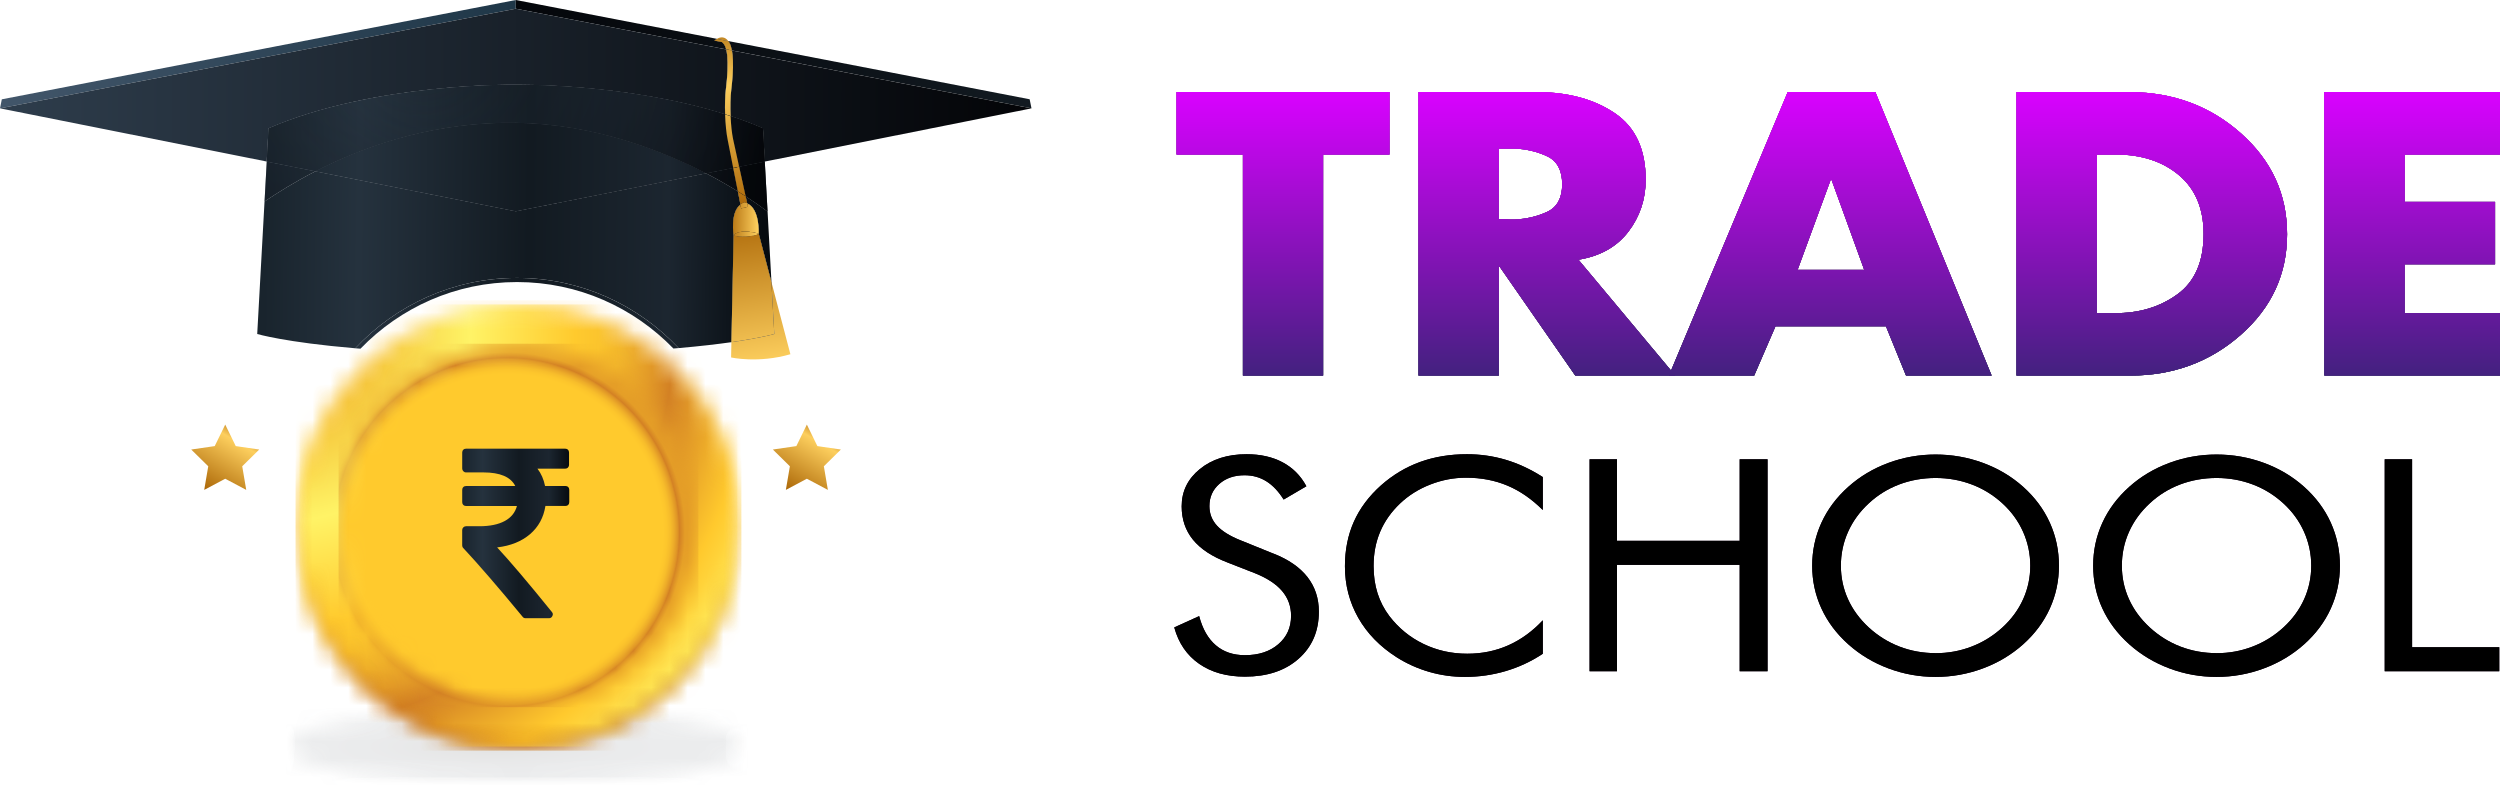 <svg width="140" height="44" viewBox="0 0 140 44" fill="none" xmlns="http://www.w3.org/2000/svg">
<g clip-path="url(#clip0_676_12151)">
<path d="M71.313 31C72.154 31.33 72.788 31.768 73.216 32.314C73.642 32.86 73.856 33.506 73.856 34.251C73.856 35.343 73.478 36.223 72.721 36.891C71.965 37.559 70.962 37.892 69.714 37.892C68.697 37.892 67.843 37.653 67.153 37.174C66.465 36.695 66 36.017 65.758 35.135L67.153 34.502C67.342 35.221 67.652 35.766 68.085 36.135C68.517 36.506 69.061 36.69 69.714 36.69C70.485 36.69 71.11 36.486 71.585 36.077C72.063 35.67 72.3 35.138 72.3 34.484C72.3 33.955 72.133 33.494 71.802 33.102C71.469 32.709 70.968 32.379 70.297 32.108L68.725 31.493C67.865 31.163 67.226 30.738 66.804 30.22C66.383 29.701 66.173 29.079 66.173 28.356C66.173 27.513 66.515 26.815 67.197 26.263C67.88 25.711 68.751 25.436 69.811 25.436C70.587 25.436 71.26 25.588 71.828 25.891C72.395 26.193 72.84 26.639 73.157 27.229L71.885 27.975C71.596 27.516 71.272 27.174 70.914 26.951C70.554 26.727 70.149 26.614 69.696 26.614C69.12 26.614 68.647 26.777 68.279 27.101C67.912 27.425 67.727 27.838 67.727 28.342C67.727 28.763 67.868 29.128 68.151 29.437C68.434 29.745 68.873 30.018 69.467 30.256L71.313 31.003V31Z" fill="#17011C"/>
<path d="M86.394 28.559C85.775 27.944 85.115 27.487 84.415 27.194C83.715 26.899 82.942 26.751 82.094 26.751C81.41 26.751 80.745 26.879 80.095 27.133C79.444 27.387 78.881 27.741 78.404 28.194C77.91 28.664 77.538 29.19 77.292 29.771C77.045 30.352 76.921 30.994 76.921 31.696C76.921 32.248 76.995 32.756 77.142 33.22C77.29 33.685 77.51 34.111 77.805 34.501C78.323 35.176 78.96 35.696 79.717 36.061C80.473 36.426 81.29 36.608 82.168 36.608C82.991 36.608 83.757 36.452 84.464 36.138C85.17 35.825 85.814 35.357 86.397 34.736V36.61C85.755 37.037 85.064 37.359 84.327 37.578C83.587 37.797 82.824 37.907 82.035 37.907C81.352 37.907 80.688 37.814 80.04 37.627C79.393 37.44 78.787 37.169 78.222 36.812C77.279 36.211 76.56 35.474 76.063 34.598C75.566 33.722 75.316 32.761 75.316 31.712C75.316 30.798 75.482 29.967 75.815 29.218C76.147 28.47 76.655 27.79 77.338 27.179C77.998 26.595 78.728 26.158 79.527 25.869C80.328 25.58 81.201 25.436 82.15 25.436C82.898 25.436 83.621 25.539 84.322 25.748C85.022 25.956 85.715 26.278 86.397 26.716V28.556L86.394 28.559Z" fill="#17011C"/>
<path d="M89.016 37.59V25.72H90.551V30.285H97.421V25.72H98.983V37.59H97.421V31.631H90.551V37.59H89.016Z" fill="#17011C"/>
<path d="M115.301 31.68C115.301 32.528 115.129 33.328 114.789 34.079C114.447 34.831 113.949 35.498 113.296 36.082C112.642 36.666 111.89 37.116 111.039 37.432C110.188 37.749 109.306 37.907 108.392 37.907C107.479 37.907 106.601 37.749 105.755 37.432C104.91 37.116 104.161 36.666 103.506 36.082C102.846 35.493 102.344 34.823 101.999 34.072C101.654 33.321 101.482 32.524 101.482 31.68C101.482 30.836 101.654 30.03 101.999 29.276C102.344 28.521 102.845 27.851 103.506 27.261C104.153 26.683 104.901 26.236 105.75 25.922C106.598 25.609 107.479 25.453 108.392 25.453C109.306 25.453 110.196 25.609 111.047 25.922C111.897 26.236 112.647 26.681 113.296 27.261C113.949 27.845 114.447 28.514 114.789 29.268C115.131 30.022 115.301 30.827 115.301 31.68ZM108.392 36.578C109.1 36.578 109.773 36.455 110.411 36.208C111.051 35.962 111.626 35.605 112.14 35.135C112.647 34.669 113.032 34.143 113.297 33.553C113.562 32.965 113.695 32.34 113.695 31.68C113.695 31.02 113.561 30.383 113.293 29.782C113.025 29.181 112.641 28.652 112.14 28.193C111.632 27.727 111.06 27.373 110.42 27.131C109.781 26.888 109.105 26.767 108.392 26.767C107.68 26.767 106.992 26.888 106.351 27.131C105.71 27.375 105.141 27.729 104.645 28.193C104.138 28.663 103.753 29.195 103.488 29.79C103.223 30.384 103.09 31.014 103.09 31.678C103.09 32.343 103.221 32.959 103.483 33.542C103.745 34.126 104.132 34.656 104.645 35.132C105.163 35.608 105.74 35.966 106.374 36.21C107.007 36.453 107.68 36.575 108.392 36.575V36.578Z" fill="#17011C"/>
<path d="M131.035 31.68C131.035 32.528 130.864 33.328 130.524 34.079C130.182 34.831 129.683 35.498 129.03 36.082C128.377 36.666 127.624 37.116 126.773 37.432C125.923 37.749 125.041 37.907 124.127 37.907C123.213 37.907 122.335 37.749 121.489 37.432C120.645 37.116 119.895 36.666 119.24 36.082C118.581 35.493 118.078 34.823 117.733 34.072C117.388 33.321 117.217 32.524 117.217 31.68C117.217 30.836 117.388 30.03 117.733 29.276C118.078 28.521 118.579 27.851 119.24 27.261C119.887 26.683 120.636 26.236 121.485 25.922C122.332 25.609 123.213 25.453 124.127 25.453C125.041 25.453 125.93 25.609 126.781 25.922C127.632 26.236 128.381 26.681 129.03 27.261C129.683 27.845 130.182 28.514 130.524 29.268C130.865 30.022 131.035 30.827 131.035 31.68ZM124.127 36.578C124.834 36.578 125.507 36.455 126.146 36.208C126.785 35.962 127.361 35.605 127.874 35.135C128.381 34.669 128.767 34.143 129.032 33.553C129.297 32.965 129.429 32.34 129.429 31.68C129.429 31.02 129.295 30.383 129.027 29.782C128.759 29.181 128.375 28.652 127.874 28.193C127.367 27.727 126.795 27.373 126.155 27.131C125.515 26.888 124.839 26.767 124.127 26.767C123.415 26.767 122.727 26.888 122.085 27.131C121.444 27.375 120.875 27.729 120.38 28.193C119.872 28.663 119.487 29.195 119.222 29.79C118.957 30.384 118.825 31.014 118.825 31.678C118.825 32.343 118.956 32.959 119.218 33.542C119.48 34.126 119.866 34.656 120.38 35.132C120.898 35.608 121.474 35.966 122.108 36.21C122.742 36.453 123.415 36.575 124.127 36.575V36.578Z" fill="#17011C"/>
<path d="M133.543 37.59V25.72H135.078V36.245H139.96V37.59H133.541H133.543Z" fill="#17011C"/>
<path d="M71.313 31C72.154 31.33 72.788 31.768 73.216 32.314C73.642 32.86 73.856 33.506 73.856 34.251C73.856 35.343 73.478 36.223 72.721 36.891C71.965 37.559 70.962 37.892 69.714 37.892C68.697 37.892 67.843 37.653 67.153 37.174C66.465 36.695 66 36.017 65.758 35.135L67.153 34.502C67.342 35.221 67.652 35.766 68.085 36.135C68.517 36.506 69.061 36.69 69.714 36.69C70.485 36.69 71.11 36.486 71.585 36.077C72.063 35.67 72.3 35.138 72.3 34.484C72.3 33.955 72.133 33.494 71.802 33.102C71.469 32.709 70.968 32.379 70.297 32.108L68.725 31.493C67.865 31.163 67.226 30.738 66.804 30.22C66.383 29.701 66.173 29.079 66.173 28.356C66.173 27.513 66.515 26.815 67.197 26.263C67.88 25.711 68.751 25.436 69.811 25.436C70.587 25.436 71.26 25.588 71.828 25.891C72.395 26.193 72.84 26.639 73.157 27.229L71.885 27.975C71.596 27.516 71.272 27.174 70.914 26.951C70.554 26.727 70.149 26.614 69.696 26.614C69.12 26.614 68.647 26.777 68.279 27.101C67.912 27.425 67.727 27.838 67.727 28.342C67.727 28.763 67.868 29.128 68.151 29.437C68.434 29.745 68.873 30.018 69.467 30.256L71.313 31.003V31Z" fill="black"/>
<path d="M86.394 28.559C85.775 27.944 85.115 27.487 84.415 27.194C83.715 26.899 82.942 26.751 82.094 26.751C81.41 26.751 80.745 26.879 80.095 27.133C79.444 27.387 78.881 27.741 78.404 28.194C77.91 28.664 77.538 29.19 77.292 29.771C77.045 30.352 76.921 30.994 76.921 31.696C76.921 32.248 76.995 32.756 77.142 33.22C77.29 33.685 77.51 34.111 77.805 34.501C78.323 35.176 78.96 35.696 79.717 36.061C80.473 36.426 81.29 36.608 82.168 36.608C82.991 36.608 83.757 36.452 84.464 36.138C85.17 35.825 85.814 35.357 86.397 34.736V36.61C85.755 37.037 85.064 37.359 84.327 37.578C83.587 37.797 82.824 37.907 82.035 37.907C81.352 37.907 80.688 37.814 80.04 37.627C79.393 37.44 78.787 37.169 78.222 36.812C77.279 36.211 76.56 35.474 76.063 34.598C75.566 33.722 75.316 32.761 75.316 31.712C75.316 30.798 75.482 29.967 75.815 29.218C76.147 28.47 76.655 27.79 77.338 27.179C77.998 26.595 78.728 26.158 79.527 25.869C80.328 25.58 81.201 25.436 82.15 25.436C82.898 25.436 83.621 25.539 84.322 25.748C85.022 25.956 85.715 26.278 86.397 26.716V28.556L86.394 28.559Z" fill="black"/>
<path d="M89.016 37.59V25.72H90.551V30.285H97.421V25.72H98.983V37.59H97.421V31.631H90.551V37.59H89.016Z" fill="black"/>
<path d="M115.301 31.68C115.301 32.528 115.129 33.328 114.789 34.079C114.447 34.831 113.949 35.498 113.296 36.082C112.642 36.666 111.89 37.116 111.039 37.432C110.188 37.749 109.306 37.907 108.392 37.907C107.479 37.907 106.601 37.749 105.755 37.432C104.91 37.116 104.161 36.666 103.506 36.082C102.846 35.493 102.344 34.823 101.999 34.072C101.654 33.321 101.482 32.524 101.482 31.68C101.482 30.836 101.654 30.03 101.999 29.276C102.344 28.521 102.845 27.851 103.506 27.261C104.153 26.683 104.901 26.236 105.75 25.922C106.598 25.609 107.479 25.453 108.392 25.453C109.306 25.453 110.196 25.609 111.047 25.922C111.897 26.236 112.647 26.681 113.296 27.261C113.949 27.845 114.447 28.514 114.789 29.268C115.131 30.022 115.301 30.827 115.301 31.68ZM108.392 36.578C109.1 36.578 109.773 36.455 110.411 36.208C111.051 35.962 111.626 35.605 112.14 35.135C112.647 34.669 113.032 34.143 113.297 33.553C113.562 32.965 113.695 32.34 113.695 31.68C113.695 31.02 113.561 30.383 113.293 29.782C113.025 29.181 112.641 28.652 112.14 28.193C111.632 27.727 111.06 27.373 110.42 27.131C109.781 26.888 109.105 26.767 108.392 26.767C107.68 26.767 106.992 26.888 106.351 27.131C105.71 27.375 105.141 27.729 104.645 28.193C104.138 28.663 103.753 29.195 103.488 29.79C103.223 30.384 103.09 31.014 103.09 31.678C103.09 32.343 103.221 32.959 103.483 33.542C103.745 34.126 104.132 34.656 104.645 35.132C105.163 35.608 105.74 35.966 106.374 36.21C107.007 36.453 107.68 36.575 108.392 36.575V36.578Z" fill="black"/>
<path d="M131.035 31.68C131.035 32.528 130.864 33.328 130.524 34.079C130.182 34.831 129.683 35.498 129.03 36.082C128.377 36.666 127.624 37.116 126.773 37.432C125.923 37.749 125.041 37.907 124.127 37.907C123.213 37.907 122.335 37.749 121.489 37.432C120.645 37.116 119.895 36.666 119.24 36.082C118.581 35.493 118.078 34.823 117.733 34.072C117.388 33.321 117.217 32.524 117.217 31.68C117.217 30.836 117.388 30.03 117.733 29.276C118.078 28.521 118.579 27.851 119.24 27.261C119.887 26.683 120.636 26.236 121.485 25.922C122.332 25.609 123.213 25.453 124.127 25.453C125.041 25.453 125.93 25.609 126.781 25.922C127.632 26.236 128.381 26.681 129.03 27.261C129.683 27.845 130.182 28.514 130.524 29.268C130.865 30.022 131.035 30.827 131.035 31.68ZM124.127 36.578C124.834 36.578 125.507 36.455 126.146 36.208C126.785 35.962 127.361 35.605 127.874 35.135C128.381 34.669 128.767 34.143 129.032 33.553C129.297 32.965 129.429 32.34 129.429 31.68C129.429 31.02 129.295 30.383 129.027 29.782C128.759 29.181 128.375 28.652 127.874 28.193C127.367 27.727 126.795 27.373 126.155 27.131C125.515 26.888 124.839 26.767 124.127 26.767C123.415 26.767 122.727 26.888 122.085 27.131C121.444 27.375 120.875 27.729 120.38 28.193C119.872 28.663 119.487 29.195 119.222 29.79C118.957 30.384 118.825 31.014 118.825 31.678C118.825 32.343 118.956 32.959 119.218 33.542C119.48 34.126 119.866 34.656 120.38 35.132C120.898 35.608 121.474 35.966 122.108 36.21C122.742 36.453 123.415 36.575 124.127 36.575V36.578Z" fill="black"/>
<path d="M133.543 37.59V25.72H135.078V36.245H139.96V37.59H133.541H133.543Z" fill="black"/>
<path d="M74.095 21.029H69.603V8.652H65.889V5.158H77.809V8.652H74.095V21.029Z" fill="#17011C"/>
<path d="M88.375 14.525L93.809 21.029H88.216L83.975 14.925H83.93V21.029H79.438V5.158H86.153C87.865 5.172 89.294 5.569 90.439 6.347C91.585 7.126 92.159 8.365 92.159 10.062C92.159 11.157 91.833 12.129 91.185 12.977C90.534 13.826 89.599 14.349 88.377 14.545V14.524L88.375 14.525ZM83.928 12.273H84.363C84.44 12.287 84.515 12.294 84.592 12.294H84.798C85.471 12.267 86.086 12.123 86.644 11.863C87.201 11.603 87.481 11.087 87.481 10.316C87.481 9.545 87.203 9.014 86.644 8.753C86.086 8.491 85.471 8.345 84.798 8.316H83.927V12.273H83.928Z" fill="#17011C"/>
<path d="M99.425 18.272L98.233 21.029H93.465L100.113 5.158H105.019L111.529 21.029H106.738L105.615 18.272H99.427H99.425ZM102.565 10.062H102.519L100.662 15.114H104.399L102.565 10.062Z" fill="#17011C"/>
<path d="M112.926 5.158H119.298C121.713 5.172 123.78 5.944 125.499 7.474C127.219 9.004 128.078 10.883 128.078 13.116C128.078 15.348 127.214 17.224 125.487 18.747C123.761 20.269 121.697 21.031 119.298 21.031H112.926V5.158ZM117.42 17.535H118.428C119.773 17.548 120.938 17.2 121.924 16.49C122.91 15.78 123.402 14.652 123.402 13.103C123.402 11.683 122.943 10.585 122.026 9.813C121.109 9.039 119.925 8.652 118.473 8.652H117.42V17.536V17.535Z" fill="#17011C"/>
<path d="M134.658 8.652V11.305H139.724V14.799H134.658V17.535H140V21.029H130.166V5.158H140V8.652H134.658Z" fill="#17011C"/>
<path d="M74.095 21.029H69.603V8.652H65.889V5.158H77.809V8.652H74.095V21.029Z" fill="#44B749"/>
<path d="M88.375 14.525L93.809 21.029H88.216L83.975 14.925H83.93V21.029H79.438V5.158H86.153C87.865 5.172 89.294 5.569 90.439 6.347C91.585 7.126 92.159 8.365 92.159 10.062C92.159 11.157 91.833 12.129 91.185 12.977C90.534 13.826 89.599 14.349 88.377 14.545V14.524L88.375 14.525ZM83.928 12.273H84.363C84.44 12.287 84.515 12.294 84.592 12.294H84.798C85.471 12.267 86.086 12.123 86.644 11.863C87.201 11.603 87.481 11.087 87.481 10.316C87.481 9.545 87.203 9.014 86.644 8.753C86.086 8.491 85.471 8.345 84.798 8.316H83.927V12.273H83.928Z" fill="#44B749"/>
<path d="M99.425 18.272L98.233 21.029H93.465L100.113 5.158H105.019L111.529 21.029H106.738L105.615 18.272H99.427H99.425ZM102.565 10.062H102.519L100.662 15.114H104.399L102.565 10.062Z" fill="#44B749"/>
<path d="M112.926 5.158H119.298C121.713 5.172 123.78 5.944 125.499 7.474C127.219 9.004 128.078 10.883 128.078 13.116C128.078 15.348 127.214 17.224 125.487 18.747C123.761 20.269 121.697 21.031 119.298 21.031H112.926V5.158ZM117.42 17.535H118.428C119.773 17.548 120.938 17.2 121.924 16.49C122.91 15.78 123.402 14.652 123.402 13.103C123.402 11.683 122.943 10.585 122.026 9.813C121.109 9.039 119.925 8.652 118.473 8.652H117.42V17.536V17.535Z" fill="#44B749"/>
<path d="M134.658 8.652V11.305H139.724V14.799H134.658V17.535H140V21.029H130.166V5.158H140V8.652H134.658Z" fill="#44B749"/>
<path d="M74.095 21.029H69.603V8.652H65.889V5.158H77.809V8.652H74.095V21.029Z" fill="url(#paint0_linear_676_12151)"/>
<path d="M88.375 14.525L93.809 21.029H88.216L83.975 14.925H83.93V21.029H79.438V5.158H86.153C87.865 5.172 89.294 5.569 90.439 6.347C91.585 7.126 92.159 8.365 92.159 10.062C92.159 11.157 91.833 12.129 91.185 12.977C90.534 13.826 89.599 14.349 88.377 14.545V14.524L88.375 14.525ZM83.928 12.273H84.363C84.44 12.287 84.515 12.294 84.592 12.294H84.798C85.471 12.267 86.086 12.123 86.644 11.863C87.201 11.603 87.481 11.087 87.481 10.316C87.481 9.545 87.203 9.014 86.644 8.753C86.086 8.491 85.471 8.345 84.798 8.316H83.927V12.273H83.928Z" fill="url(#paint1_linear_676_12151)"/>
<path d="M99.425 18.272L98.233 21.029H93.465L100.113 5.158H105.019L111.529 21.029H106.738L105.615 18.272H99.427H99.425ZM102.565 10.062H102.519L100.662 15.114H104.399L102.565 10.062Z" fill="url(#paint2_linear_676_12151)"/>
<path d="M112.926 5.158H119.298C121.713 5.172 123.78 5.944 125.499 7.474C127.219 9.004 128.078 10.883 128.078 13.116C128.078 15.348 127.214 17.224 125.487 18.747C123.761 20.269 121.697 21.031 119.298 21.031H112.926V5.158ZM117.42 17.535H118.428C119.773 17.548 120.938 17.2 121.924 16.49C122.91 15.78 123.402 14.652 123.402 13.103C123.402 11.683 122.943 10.585 122.026 9.813C121.109 9.039 119.925 8.652 118.473 8.652H117.42V17.536V17.535Z" fill="url(#paint3_linear_676_12151)"/>
<path d="M134.658 8.652V11.305H139.724V14.799H134.658V17.535H140V21.029H130.166V5.158H140V8.652H134.658Z" fill="url(#paint4_linear_676_12151)"/>
<path d="M74.095 21.029H69.603V8.652H65.889V5.158H77.809V8.652H74.095V21.029Z" fill="url(#paint5_linear_676_12151)"/>
<path d="M88.375 14.525L93.809 21.029H88.216L83.975 14.925H83.93V21.029H79.438V5.158H86.153C87.865 5.172 89.294 5.569 90.439 6.347C91.585 7.126 92.159 8.365 92.159 10.062C92.159 11.157 91.833 12.129 91.185 12.977C90.534 13.826 89.599 14.349 88.377 14.545V14.524L88.375 14.525ZM83.928 12.273H84.363C84.44 12.287 84.515 12.294 84.592 12.294H84.798C85.471 12.267 86.086 12.123 86.644 11.863C87.201 11.603 87.481 11.087 87.481 10.316C87.481 9.545 87.203 9.014 86.644 8.753C86.086 8.491 85.471 8.345 84.798 8.316H83.927V12.273H83.928Z" fill="url(#paint6_linear_676_12151)"/>
<path d="M99.425 18.272L98.233 21.029H93.465L100.113 5.158H105.019L111.529 21.029H106.738L105.615 18.272H99.427H99.425ZM102.565 10.062H102.519L100.662 15.114H104.399L102.565 10.062Z" fill="url(#paint7_linear_676_12151)"/>
<path d="M112.926 5.158H119.298C121.713 5.172 123.78 5.944 125.499 7.474C127.219 9.004 128.078 10.883 128.078 13.116C128.078 15.348 127.214 17.224 125.487 18.747C123.761 20.269 121.697 21.031 119.298 21.031H112.926V5.158ZM117.42 17.535H118.428C119.773 17.548 120.938 17.2 121.924 16.49C122.91 15.78 123.402 14.652 123.402 13.103C123.402 11.683 122.943 10.585 122.026 9.813C121.109 9.039 119.925 8.652 118.473 8.652H117.42V17.536V17.535Z" fill="url(#paint8_linear_676_12151)"/>
<path d="M134.658 8.652V11.305H139.724V14.799H134.658V17.535H140V21.029H130.166V5.158H140V8.652H134.658Z" fill="url(#paint9_linear_676_12151)"/>
<path d="M74.095 21.029H69.603V8.652H65.889V5.158H77.809V8.652H74.095V21.029Z" fill="url(#paint10_linear_676_12151)"/>
<path d="M88.375 14.525L93.809 21.029H88.216L83.975 14.925H83.93V21.029H79.438V5.158H86.153C87.865 5.172 89.294 5.569 90.439 6.347C91.585 7.126 92.159 8.365 92.159 10.062C92.159 11.157 91.833 12.129 91.185 12.977C90.534 13.826 89.599 14.349 88.377 14.545V14.524L88.375 14.525ZM83.928 12.273H84.363C84.44 12.287 84.515 12.294 84.592 12.294H84.798C85.471 12.267 86.086 12.123 86.644 11.863C87.201 11.603 87.481 11.087 87.481 10.316C87.481 9.545 87.203 9.014 86.644 8.753C86.086 8.491 85.471 8.345 84.798 8.316H83.927V12.273H83.928Z" fill="url(#paint11_linear_676_12151)"/>
<path d="M99.425 18.272L98.233 21.029H93.465L100.113 5.158H105.019L111.529 21.029H106.738L105.615 18.272H99.427H99.425ZM102.565 10.062H102.519L100.662 15.114H104.399L102.565 10.062Z" fill="url(#paint12_linear_676_12151)"/>
<path d="M112.926 5.158H119.298C121.713 5.172 123.78 5.944 125.499 7.474C127.219 9.004 128.078 10.883 128.078 13.116C128.078 15.348 127.214 17.224 125.487 18.747C123.761 20.269 121.697 21.031 119.298 21.031H112.926V5.158ZM117.42 17.535H118.428C119.773 17.548 120.938 17.2 121.924 16.49C122.91 15.78 123.402 14.652 123.402 13.103C123.402 11.683 122.943 10.585 122.026 9.813C121.109 9.039 119.925 8.652 118.473 8.652H117.42V17.536V17.535Z" fill="url(#paint13_linear_676_12151)"/>
<path d="M134.658 8.652V11.305H139.724V14.799H134.658V17.535H140V21.029H130.166V5.158H140V8.652H134.658Z" fill="url(#paint14_linear_676_12151)"/>
<mask id="mask0_676_12151" style="mask-type:luminance" maskUnits="userSpaceOnUse" x="16" y="15" width="26" height="29">
<path d="M41.844 15.745H16.033V44H41.844V15.745Z" fill="white"/>
</mask>
<g mask="url(#mask0_676_12151)">
<mask id="mask1_676_12151" style="mask-type:luminance" maskUnits="userSpaceOnUse" x="16" y="15" width="26" height="29">
<path d="M41.844 15.745H16.033V44H41.844V15.745Z" fill="white"/>
</mask>
<g mask="url(#mask1_676_12151)">
<mask id="mask2_676_12151" style="mask-type:luminance" maskUnits="userSpaceOnUse" x="16" y="39" width="26" height="5">
<path d="M41.844 39.639H16.033V44H41.844V39.639Z" fill="white"/>
</mask>
<g mask="url(#mask2_676_12151)">
<mask id="mask3_676_12151" style="mask-type:luminance" maskUnits="userSpaceOnUse" x="16" y="39" width="26" height="5">
<path d="M41.845 41.819C41.845 40.615 36.067 39.639 28.94 39.639C21.813 39.639 16.035 40.615 16.035 41.819C16.035 43.024 21.813 44 28.94 44C36.067 44 41.845 43.024 41.845 41.819Z" fill="white"/>
</mask>
<g mask="url(#mask3_676_12151)">
<path d="M41.844 39.639H16.033V44H41.844V39.639Z" fill="url(#paint15_radial_676_12151)" fill-opacity="0.1"/>
</g>
</g>
</g>
<mask id="mask4_676_12151" style="mask-type:luminance" maskUnits="userSpaceOnUse" x="16" y="16" width="26" height="27">
<path d="M16.551 29.426C16.551 36.391 22.14 42.037 29.035 42.037C35.931 42.037 41.52 36.391 41.52 29.426C41.52 22.462 35.931 16.815 29.035 16.815C22.14 16.815 16.551 22.462 16.551 29.426Z" fill="white"/>
</mask>
<g mask="url(#mask4_676_12151)">
<path d="M41.519 16.817H16.551V42.037H41.519V16.817Z" fill="url(#paint16_linear_676_12151)"/>
</g>
<mask id="mask5_676_12151" style="mask-type:luminance" maskUnits="userSpaceOnUse" x="16" y="17" width="26" height="25">
<path d="M16.779 29.426C16.779 36.263 22.267 41.806 29.035 41.806C35.804 41.806 41.291 36.263 41.291 29.426C41.291 22.589 35.804 17.047 29.035 17.047C22.267 17.047 16.779 22.589 16.779 29.426Z" fill="white"/>
</mask>
<g mask="url(#mask5_676_12151)">
<path d="M41.293 17.047H16.779V41.807H41.293V17.047Z" fill="url(#paint17_radial_676_12151)"/>
</g>
<mask id="mask6_676_12151" style="mask-type:luminance" maskUnits="userSpaceOnUse" x="18" y="19" width="22" height="21">
<path d="M18.959 29.426C18.959 35.046 23.469 39.604 29.035 39.604C34.601 39.604 39.111 35.046 39.111 29.426C39.111 23.806 34.601 19.248 29.035 19.248C23.469 19.248 18.959 23.806 18.959 29.426Z" fill="white"/>
</mask>
<g mask="url(#mask6_676_12151)">
<path d="M39.111 19.248H18.959V39.604H39.111V19.248Z" fill="url(#paint18_radial_676_12151)"/>
</g>
</g>
<path d="M31.819 27.276C31.778 27.235 31.727 27.215 31.665 27.215H30.524C30.449 26.843 30.306 26.519 30.097 26.245H31.652C31.713 26.245 31.765 26.225 31.805 26.184C31.844 26.143 31.866 26.091 31.866 26.029V25.342C31.866 25.279 31.846 25.228 31.805 25.186C31.765 25.145 31.713 25.126 31.652 25.126H26.098C26.036 25.126 25.985 25.145 25.945 25.186C25.904 25.228 25.884 25.279 25.884 25.342V26.239C25.884 26.297 25.905 26.348 25.948 26.391C25.99 26.433 26.039 26.455 26.098 26.455H27.066C28.006 26.455 28.602 26.709 28.855 27.217H26.098C26.036 27.217 25.985 27.236 25.945 27.277C25.904 27.319 25.884 27.37 25.884 27.433V28.12C25.884 28.182 25.904 28.234 25.945 28.275C25.985 28.316 26.036 28.336 26.098 28.336H28.948C28.85 28.704 28.621 28.985 28.263 29.178C27.905 29.371 27.432 29.469 26.845 29.469H26.097C26.039 29.469 25.988 29.49 25.946 29.532C25.904 29.575 25.883 29.625 25.883 29.685V30.541C25.883 30.599 25.902 30.649 25.943 30.69C26.798 31.607 27.906 32.89 29.267 34.54C29.308 34.595 29.363 34.621 29.434 34.621H30.736C30.83 34.621 30.895 34.58 30.931 34.499C30.976 34.418 30.967 34.342 30.904 34.269C29.604 32.66 28.582 31.456 27.84 30.655C28.597 30.565 29.21 30.317 29.683 29.913C30.154 29.508 30.441 28.982 30.544 28.334H31.665C31.727 28.334 31.778 28.314 31.819 28.273C31.86 28.232 31.879 28.181 31.879 28.118V27.431C31.879 27.369 31.86 27.317 31.819 27.276Z" fill="url(#paint19_linear_676_12151)"/>
<path d="M28.882 0L0.102 5.561L0 6.067L28.882 0.488V0Z" fill="url(#paint20_linear_676_12151)"/>
<path d="M40.986 2.821C40.986 2.821 40.986 2.824 40.986 2.825L57.763 6.067L57.661 5.559L40.783 2.299C40.807 2.331 40.83 2.363 40.852 2.404C40.911 2.517 40.955 2.658 40.985 2.821H40.986Z" fill="url(#paint21_linear_676_12151)"/>
<path d="M40.664 2.763C40.643 2.678 40.618 2.605 40.588 2.547C40.553 2.482 40.51 2.427 40.458 2.381L40.431 2.359L40.427 2.354L40.004 2.272C40.046 2.237 40.096 2.203 40.147 2.175L28.883 0V0.488L40.664 2.765V2.763Z" fill="url(#paint22_linear_676_12151)"/>
<path d="M41.043 3.376C41.064 3.905 41.011 4.519 40.948 5.038C40.899 5.441 40.889 5.979 40.912 6.504C41.529 6.709 42.138 6.936 42.726 7.191L42.828 9.048L57.764 6.069L40.987 2.827C41.019 2.993 41.037 3.178 41.043 3.377V3.376Z" fill="url(#paint23_linear_676_12151)"/>
<path d="M28.882 4.746C28.882 4.746 35.079 4.655 40.605 6.407C40.587 5.899 40.599 5.389 40.647 5.001C40.744 4.221 40.768 3.569 40.721 3.111C40.708 2.979 40.688 2.863 40.662 2.766L28.882 0.488L0 6.067L14.936 9.046L15.038 7.19C20.956 4.624 28.882 4.744 28.882 4.744V4.746Z" fill="url(#paint24_linear_676_12151)"/>
<path d="M41.841 11.387C42.561 11.694 42.49 13.09 42.49 13.09L43.202 15.798L42.984 11.843C42.611 11.563 42.2 11.276 41.754 10.987L41.841 11.387Z" fill="url(#paint25_linear_676_12151)"/>
<path d="M41.083 13.172C41.083 13.172 40.876 11.901 41.465 11.457L41.319 10.714C40.768 10.372 40.175 10.033 39.538 9.703L28.884 11.829L17.664 9.591C16.479 10.199 15.52 10.804 14.814 11.282L14.937 9.048L14.404 18.704C14.404 18.704 15.959 19.169 19.895 19.504C22.169 17.08 25.387 15.565 28.954 15.565C32.523 15.565 35.729 17.075 38.004 19.493C39.21 19.388 40.188 19.271 40.961 19.162L41.084 13.172H41.083Z" fill="url(#paint26_linear_676_12151)"/>
<path d="M17.662 9.591L28.882 11.829L39.536 9.703C36.45 8.108 32.416 6.774 28.089 6.878C23.747 6.983 20.19 8.292 17.662 9.591Z" fill="url(#paint27_linear_676_12151)"/>
<path d="M17.662 9.591L28.882 11.829L39.536 9.703C36.45 8.108 32.416 6.774 28.089 6.878C23.747 6.983 20.19 8.292 17.662 9.591Z" fill="url(#paint28_linear_676_12151)"/>
<path d="M15.04 7.191L14.935 9.048L15.04 7.191Z" fill="url(#paint29_linear_676_12151)"/>
<path d="M15.04 7.191L14.935 9.048L15.04 7.191Z" fill="url(#paint30_linear_676_12151)"/>
<path d="M42.829 9.048L42.727 7.191L42.829 9.048Z" fill="url(#paint31_linear_676_12151)"/>
<path style="mix-blend-mode:multiply" opacity="0.75" d="M42.829 9.048L42.727 7.191L42.829 9.048Z" fill="url(#paint32_radial_676_12151)"/>
<path d="M14.815 11.282C15.519 10.804 16.48 10.199 17.664 9.591L14.938 9.046L14.815 11.28V11.282Z" fill="url(#paint33_linear_676_12151)"/>
<path style="mix-blend-mode:multiply" opacity="0.75" d="M14.815 11.282C15.519 10.804 16.48 10.199 17.664 9.591L14.938 9.046L14.815 11.28V11.282Z" fill="url(#paint34_radial_676_12151)"/>
<path d="M41.391 9.334L41.753 10.987C42.199 11.276 42.61 11.563 42.983 11.843L42.828 9.046L41.391 9.334Z" fill="url(#paint35_linear_676_12151)"/>
<path style="mix-blend-mode:multiply" opacity="0.75" d="M41.391 9.334L41.753 10.987C42.199 11.276 42.61 11.563 42.983 11.843L42.828 9.046L41.391 9.334Z" fill="url(#paint36_radial_676_12151)"/>
<path d="M39.537 9.703C40.175 10.033 40.768 10.372 41.318 10.714L41.059 9.399L39.535 9.703H39.537Z" fill="url(#paint37_linear_676_12151)"/>
<path style="mix-blend-mode:multiply" opacity="0.75" d="M39.537 9.703C40.175 10.033 40.768 10.372 41.318 10.714L41.059 9.399L39.535 9.703H39.537Z" fill="url(#paint38_radial_676_12151)"/>
<path d="M40.758 7.857C40.676 7.471 40.625 6.939 40.607 6.405C35.081 4.653 28.884 4.744 28.884 4.744C28.884 4.744 20.958 4.626 15.04 7.19L14.938 9.046L17.664 9.591C20.192 8.294 23.747 6.983 28.091 6.878C32.417 6.774 36.452 8.108 39.538 9.703L41.062 9.399L40.759 7.857H40.758Z" fill="url(#paint39_linear_676_12151)"/>
<path d="M40.758 7.857C40.676 7.471 40.625 6.939 40.607 6.405C35.081 4.653 28.884 4.744 28.884 4.744C28.884 4.744 20.958 4.626 15.04 7.19L14.938 9.046L17.664 9.591C20.192 8.294 23.747 6.983 28.091 6.878C32.417 6.774 36.452 8.108 39.538 9.703L41.062 9.399L40.759 7.857H40.758Z" fill="url(#paint40_linear_676_12151)"/>
<path style="mix-blend-mode:multiply" opacity="0.75" d="M40.758 7.857C40.676 7.471 40.625 6.939 40.607 6.405C35.081 4.653 28.884 4.744 28.884 4.744C28.884 4.744 20.958 4.626 15.04 7.19L14.938 9.046L17.664 9.591C20.192 8.294 23.747 6.983 28.091 6.878C32.417 6.774 36.452 8.108 39.538 9.703L41.062 9.399L40.759 7.857H40.758Z" fill="url(#paint41_radial_676_12151)"/>
<path d="M41.391 9.334L42.829 9.046L42.726 7.19C42.139 6.934 41.531 6.708 40.912 6.502C40.933 6.98 40.981 7.448 41.054 7.792L41.391 9.331V9.334Z" fill="url(#paint42_linear_676_12151)"/>
<path d="M41.391 9.334L42.829 9.046L42.726 7.19C42.139 6.934 41.531 6.708 40.912 6.502C40.933 6.98 40.981 7.448 41.054 7.792L41.391 9.331V9.334Z" fill="url(#paint43_linear_676_12151)"/>
<path style="mix-blend-mode:multiply" opacity="0.75" d="M41.391 9.334L42.829 9.046L42.726 7.19C42.139 6.934 41.531 6.708 40.912 6.502C40.933 6.98 40.981 7.448 41.054 7.792L41.391 9.331V9.334Z" fill="url(#paint44_radial_676_12151)"/>
<path d="M40.145 2.176L40.784 2.299C40.59 2.032 40.343 2.064 40.145 2.176Z" fill="url(#paint45_linear_676_12151)"/>
<path d="M40.425 2.355L40.429 2.36L40.457 2.383C40.508 2.428 40.551 2.483 40.586 2.549C40.616 2.606 40.642 2.679 40.663 2.765L40.986 2.827C40.986 2.827 40.986 2.824 40.986 2.822C40.956 2.66 40.913 2.518 40.854 2.406C40.833 2.365 40.809 2.333 40.785 2.301L40.145 2.178C40.094 2.206 40.044 2.24 40.002 2.275L40.425 2.357V2.355Z" fill="url(#paint46_linear_676_12151)"/>
<path d="M40.425 2.355L40.429 2.36L40.457 2.383C40.508 2.428 40.551 2.483 40.586 2.549C40.616 2.606 40.642 2.679 40.663 2.765L40.986 2.827C40.986 2.827 40.986 2.824 40.986 2.822C40.956 2.66 40.913 2.518 40.854 2.406C40.833 2.365 40.809 2.333 40.785 2.301L40.145 2.178C40.094 2.206 40.044 2.24 40.002 2.275L40.425 2.357V2.355Z" fill="url(#paint47_linear_676_12151)"/>
<path d="M40.949 5.038C41.014 4.519 41.065 3.905 41.044 3.376C41.038 3.178 41.019 2.991 40.989 2.825L40.665 2.763C40.69 2.862 40.71 2.976 40.724 3.108C40.77 3.566 40.746 4.218 40.65 4.998C40.602 5.386 40.59 5.896 40.608 6.403C40.71 6.435 40.812 6.469 40.915 6.502C40.892 5.976 40.901 5.439 40.951 5.036L40.949 5.038Z" fill="url(#paint48_linear_676_12151)"/>
<path d="M40.949 5.038C41.014 4.519 41.065 3.905 41.044 3.376C41.038 3.178 41.019 2.991 40.989 2.825L40.665 2.763C40.69 2.862 40.71 2.976 40.724 3.108C40.77 3.566 40.746 4.218 40.65 4.998C40.602 5.386 40.59 5.896 40.608 6.403C40.71 6.435 40.812 6.469 40.915 6.502C40.892 5.976 40.901 5.439 40.951 5.036L40.949 5.038Z" fill="url(#paint49_linear_676_12151)"/>
<path d="M41.841 11.387L41.753 10.987C41.613 10.896 41.464 10.806 41.318 10.714L41.464 11.457C41.529 11.408 41.6 11.367 41.686 11.341C41.741 11.352 41.793 11.367 41.841 11.388V11.387Z" fill="url(#paint50_linear_676_12151)"/>
<path d="M41.841 11.387L41.753 10.987C41.613 10.896 41.464 10.806 41.318 10.714L41.464 11.457C41.529 11.408 41.6 11.367 41.686 11.341C41.741 11.352 41.793 11.367 41.841 11.388V11.387Z" fill="url(#paint51_linear_676_12151)"/>
<path d="M41.392 9.334L41.06 9.399L41.319 10.714C41.465 10.806 41.615 10.897 41.755 10.987L41.392 9.334Z" fill="url(#paint52_linear_676_12151)"/>
<path style="mix-blend-mode:multiply" opacity="0.75" d="M41.392 9.334L41.06 9.399L41.319 10.714C41.465 10.806 41.615 10.897 41.755 10.987L41.392 9.334Z" fill="url(#paint53_radial_676_12151)"/>
<path d="M41.392 9.334L41.06 9.399L41.319 10.714C41.465 10.806 41.615 10.897 41.755 10.987L41.392 9.334Z" fill="url(#paint54_linear_676_12151)"/>
<path d="M41.06 9.401L41.391 9.335L41.054 7.796C40.982 7.451 40.934 6.984 40.913 6.507C40.81 6.473 40.708 6.44 40.605 6.408C40.623 6.943 40.676 7.476 40.756 7.86L41.059 9.402L41.06 9.401Z" fill="url(#paint55_linear_676_12151)"/>
<path d="M41.06 9.401L41.391 9.335L41.054 7.796C40.982 7.451 40.934 6.984 40.913 6.507C40.81 6.473 40.708 6.44 40.605 6.408C40.623 6.943 40.676 7.476 40.756 7.86L41.059 9.402L41.06 9.401Z" fill="url(#paint56_linear_676_12151)"/>
<path style="mix-blend-mode:multiply" opacity="0.75" d="M41.06 9.401L41.391 9.335L41.054 7.796C40.982 7.451 40.934 6.984 40.913 6.507C40.81 6.473 40.708 6.44 40.605 6.408C40.623 6.943 40.676 7.476 40.756 7.86L41.059 9.402L41.06 9.401Z" fill="url(#paint57_radial_676_12151)"/>
<path d="M41.06 9.401L41.391 9.335L41.054 7.796C40.982 7.451 40.934 6.984 40.913 6.507C40.81 6.473 40.708 6.44 40.605 6.408C40.623 6.943 40.676 7.476 40.756 7.86L41.059 9.402L41.06 9.401Z" fill="url(#paint58_linear_676_12151)"/>
<path d="M43.362 18.704C43.362 18.704 42.647 18.918 40.959 19.16L40.941 20.018C40.941 20.018 42.462 20.36 44.262 19.837L43.201 15.8L43.362 18.704Z" fill="url(#paint59_linear_676_12151)"/>
<path d="M43.361 18.704L43.2 15.8L42.488 13.091C42.235 13.251 41.35 13.303 41.081 13.172L40.957 19.162C42.645 18.92 43.36 18.706 43.36 18.706L43.361 18.704Z" fill="url(#paint60_linear_676_12151)"/>
<path d="M43.361 18.704L43.2 15.8L42.488 13.091C42.235 13.251 41.35 13.303 41.081 13.172L40.957 19.162C42.645 18.92 43.36 18.706 43.36 18.706L43.361 18.704Z" fill="url(#paint61_linear_676_12151)"/>
<path d="M41.841 11.387L41.881 11.575L41.505 11.666L41.464 11.457C40.876 11.899 41.082 13.172 41.082 13.172C41.502 12.774 42.489 13.091 42.489 13.091C42.489 13.091 42.56 11.695 41.841 11.388V11.387Z" fill="url(#paint62_linear_676_12151)"/>
<path d="M41.841 11.387L41.881 11.575L41.505 11.666L41.464 11.457C40.876 11.899 41.082 13.172 41.082 13.172C41.502 12.774 42.489 13.091 42.489 13.091C42.489 13.091 42.56 11.695 41.841 11.388V11.387Z" fill="url(#paint63_linear_676_12151)"/>
<path d="M41.882 11.575L41.841 11.387C41.793 11.365 41.742 11.35 41.686 11.339C41.6 11.365 41.53 11.406 41.465 11.455L41.505 11.665L41.882 11.574V11.575Z" fill="url(#paint64_linear_676_12151)"/>
<path d="M41.882 11.575L41.841 11.387C41.793 11.365 41.742 11.35 41.686 11.339C41.6 11.365 41.53 11.406 41.465 11.455L41.505 11.665L41.882 11.574V11.575Z" fill="url(#paint65_linear_676_12151)"/>
<path d="M41.882 11.575L41.841 11.387C41.793 11.365 41.742 11.35 41.686 11.339C41.6 11.365 41.53 11.406 41.465 11.455L41.505 11.665L41.882 11.574V11.575Z" fill="url(#paint66_linear_676_12151)"/>
<path d="M41.082 13.172C41.352 13.301 42.237 13.251 42.49 13.091C42.49 13.091 41.502 12.774 41.082 13.172Z" fill="url(#paint67_linear_676_12151)"/>
<path d="M41.082 13.172C41.352 13.301 42.237 13.251 42.49 13.091C42.49 13.091 41.502 12.774 41.082 13.172Z" fill="url(#paint68_linear_676_12151)"/>
<path d="M41.082 13.172C41.352 13.301 42.237 13.251 42.49 13.091C42.49 13.091 41.502 12.774 41.082 13.172Z" fill="url(#paint69_linear_676_12151)"/>
<path d="M28.952 15.565C25.384 15.565 22.167 17.08 19.893 19.504C19.989 19.512 20.084 19.521 20.185 19.528C22.41 17.226 25.515 15.795 28.952 15.795H28.954C32.385 15.795 35.486 17.221 37.711 19.517C37.81 19.51 37.907 19.501 38.003 19.493C35.728 17.075 32.517 15.565 28.954 15.565H28.952Z" fill="url(#paint70_linear_676_12151)"/>
<path d="M13.202 24.981L12.613 23.777L12.025 24.981L10.709 25.174L11.662 26.111L11.436 27.434L12.613 26.809L13.789 27.434L13.565 26.111L14.516 25.174L13.202 24.981Z" fill="url(#paint71_linear_676_12151)"/>
<path d="M45.773 24.981L45.184 23.777L44.596 24.981L43.281 25.174L44.233 26.111L44.008 27.434L45.184 26.809L46.361 27.434L46.136 26.111L47.089 25.174L45.773 24.981Z" fill="url(#paint72_linear_676_12151)"/>
</g>
<defs>
<linearGradient id="paint0_linear_676_12151" x1="102.944" y1="21.029" x2="102.944" y2="5.158" gradientUnits="userSpaceOnUse">
<stop stop-color="#43217F"/>
<stop offset="0.36" stop-color="#7A15AE"/>
<stop offset="1" stop-color="#D902FF"/>
</linearGradient>
<linearGradient id="paint1_linear_676_12151" x1="102.944" y1="21.029" x2="102.944" y2="5.158" gradientUnits="userSpaceOnUse">
<stop stop-color="#43217F"/>
<stop offset="0.36" stop-color="#7A15AE"/>
<stop offset="1" stop-color="#D902FF"/>
</linearGradient>
<linearGradient id="paint2_linear_676_12151" x1="102.943" y1="21.029" x2="102.943" y2="5.158" gradientUnits="userSpaceOnUse">
<stop stop-color="#43217F"/>
<stop offset="0.36" stop-color="#7A15AE"/>
<stop offset="1" stop-color="#D902FF"/>
</linearGradient>
<linearGradient id="paint3_linear_676_12151" x1="102.943" y1="21.029" x2="102.943" y2="5.158" gradientUnits="userSpaceOnUse">
<stop stop-color="#43217F"/>
<stop offset="0.36" stop-color="#7A15AE"/>
<stop offset="1" stop-color="#D902FF"/>
</linearGradient>
<linearGradient id="paint4_linear_676_12151" x1="102.944" y1="21.029" x2="102.944" y2="5.158" gradientUnits="userSpaceOnUse">
<stop stop-color="#43217F"/>
<stop offset="0.36" stop-color="#7A15AE"/>
<stop offset="1" stop-color="#D902FF"/>
</linearGradient>
<linearGradient id="paint5_linear_676_12151" x1="102.944" y1="21.029" x2="102.944" y2="5.158" gradientUnits="userSpaceOnUse">
<stop stop-color="#43217F"/>
<stop offset="0.36" stop-color="#7A15AE"/>
<stop offset="1" stop-color="#D902FF"/>
</linearGradient>
<linearGradient id="paint6_linear_676_12151" x1="102.944" y1="21.029" x2="102.944" y2="5.158" gradientUnits="userSpaceOnUse">
<stop stop-color="#43217F"/>
<stop offset="0.36" stop-color="#7A15AE"/>
<stop offset="1" stop-color="#D902FF"/>
</linearGradient>
<linearGradient id="paint7_linear_676_12151" x1="102.943" y1="21.029" x2="102.943" y2="5.158" gradientUnits="userSpaceOnUse">
<stop stop-color="#43217F"/>
<stop offset="0.36" stop-color="#7A15AE"/>
<stop offset="1" stop-color="#D902FF"/>
</linearGradient>
<linearGradient id="paint8_linear_676_12151" x1="102.943" y1="21.029" x2="102.943" y2="5.158" gradientUnits="userSpaceOnUse">
<stop stop-color="#43217F"/>
<stop offset="0.36" stop-color="#7A15AE"/>
<stop offset="1" stop-color="#D902FF"/>
</linearGradient>
<linearGradient id="paint9_linear_676_12151" x1="102.944" y1="21.029" x2="102.944" y2="5.158" gradientUnits="userSpaceOnUse">
<stop stop-color="#43217F"/>
<stop offset="0.36" stop-color="#7A15AE"/>
<stop offset="1" stop-color="#D902FF"/>
</linearGradient>
<linearGradient id="paint10_linear_676_12151" x1="102.944" y1="21.029" x2="102.944" y2="5.158" gradientUnits="userSpaceOnUse">
<stop stop-color="#43217F"/>
<stop offset="0.36" stop-color="#7A15AE"/>
<stop offset="1" stop-color="#D902FF"/>
</linearGradient>
<linearGradient id="paint11_linear_676_12151" x1="102.944" y1="21.029" x2="102.944" y2="5.158" gradientUnits="userSpaceOnUse">
<stop stop-color="#43217F"/>
<stop offset="0.36" stop-color="#7A15AE"/>
<stop offset="1" stop-color="#D902FF"/>
</linearGradient>
<linearGradient id="paint12_linear_676_12151" x1="102.943" y1="21.029" x2="102.943" y2="5.158" gradientUnits="userSpaceOnUse">
<stop stop-color="#43217F"/>
<stop offset="0.36" stop-color="#7A15AE"/>
<stop offset="1" stop-color="#D902FF"/>
</linearGradient>
<linearGradient id="paint13_linear_676_12151" x1="102.943" y1="21.029" x2="102.943" y2="5.158" gradientUnits="userSpaceOnUse">
<stop stop-color="#43217F"/>
<stop offset="0.36" stop-color="#7A15AE"/>
<stop offset="1" stop-color="#D902FF"/>
</linearGradient>
<linearGradient id="paint14_linear_676_12151" x1="102.944" y1="21.029" x2="102.944" y2="5.158" gradientUnits="userSpaceOnUse">
<stop stop-color="#43217F"/>
<stop offset="0.36" stop-color="#7A15AE"/>
<stop offset="1" stop-color="#D902FF"/>
</linearGradient>
<radialGradient id="paint15_radial_676_12151" cx="0" cy="0" r="1" gradientUnits="userSpaceOnUse" gradientTransform="translate(27.684 41.822) scale(12.774 2.158)">
<stop/>
<stop offset="0.13"/>
<stop offset="0.21" stop-color="#0C0E10"/>
<stop offset="0.39" stop-color="#22272D"/>
<stop offset="0.56" stop-color="#323943"/>
<stop offset="0.73" stop-color="#3B444F"/>
<stop offset="0.88" stop-color="#3F4854"/>
<stop offset="1" stop-color="#3F4854"/>
</radialGradient>
<linearGradient id="paint16_linear_676_12151" x1="29.604" y1="17.566" x2="29.604" y2="43.304" gradientUnits="userSpaceOnUse">
<stop stop-color="#FFF0D3"/>
<stop offset="0.08" stop-color="#FFE8B3"/>
<stop offset="0.27" stop-color="#FFD662"/>
<stop offset="0.38" stop-color="#FFCA2D"/>
<stop offset="0.47" stop-color="#FBC42A"/>
<stop offset="0.57" stop-color="#F2B524"/>
<stop offset="0.69" stop-color="#E39B1A"/>
<stop offset="0.81" stop-color="#CD780D"/>
<stop offset="0.91" stop-color="#BA5700"/>
<stop offset="0.99" stop-color="#D78717"/>
<stop offset="1" stop-color="#D78717"/>
</linearGradient>
<radialGradient id="paint17_radial_676_12151" cx="0" cy="0" r="1" gradientUnits="userSpaceOnUse" gradientTransform="translate(15.71 18.437) scale(32.359 32.686)">
<stop stop-color="#F2B52A"/>
<stop offset="0.09" stop-color="#F2B52A"/>
<stop offset="0.17" stop-color="#F5C53A"/>
<stop offset="0.32" stop-color="#FEF164"/>
<stop offset="0.33" stop-color="#FFF366"/>
<stop offset="0.43" stop-color="#FFDC46"/>
<stop offset="0.51" stop-color="#FFCA2D"/>
<stop offset="0.55" stop-color="#FBC42C"/>
<stop offset="0.59" stop-color="#F2B52A"/>
<stop offset="0.64" stop-color="#E39B27"/>
<stop offset="0.68" stop-color="#D38124"/>
<stop offset="0.82" stop-color="#FFC92D"/>
<stop offset="0.85" stop-color="#FFD33A"/>
<stop offset="0.91" stop-color="#FFF163"/>
<stop offset="1" stop-color="#FFF163"/>
</radialGradient>
<radialGradient id="paint18_radial_676_12151" cx="0" cy="0" r="1" gradientUnits="userSpaceOnUse" gradientTransform="translate(28.369 29.794) scale(10.184 10.287)">
<stop stop-color="#FFCA2D"/>
<stop offset="0.86" stop-color="#FFCA2D"/>
<stop offset="0.88" stop-color="#FDC62C"/>
<stop offset="0.9" stop-color="#F7BD2B"/>
<stop offset="0.92" stop-color="#EDAC29"/>
<stop offset="0.94" stop-color="#DF9526"/>
<stop offset="0.95" stop-color="#D38124"/>
<stop offset="0.98" stop-color="#E49D27"/>
<stop offset="1" stop-color="#E49D27"/>
</radialGradient>
<linearGradient id="paint19_linear_676_12151" x1="25.884" y1="29.872" x2="31.879" y2="29.872" gradientUnits="userSpaceOnUse">
<stop stop-color="#19242D"/>
<stop offset="0.19" stop-color="#25323E"/>
<stop offset="0.53" stop-color="#121A21"/>
<stop offset="0.81" stop-color="#1C2630"/>
<stop offset="1" stop-color="#060B10"/>
</linearGradient>
<linearGradient id="paint20_linear_676_12151" x1="0" y1="3.034" x2="28.882" y2="3.034" gradientUnits="userSpaceOnUse">
<stop stop-color="#42566A"/>
<stop offset="1" stop-color="#1F3748"/>
</linearGradient>
<linearGradient id="paint21_linear_676_12151" x1="57.766" y1="4.183" x2="28.883" y2="4.183" gradientUnits="userSpaceOnUse">
<stop stop-color="#121A21"/>
<stop offset="1" stop-color="#04060A"/>
</linearGradient>
<linearGradient id="paint22_linear_676_12151" x1="57.767" y1="1.382" x2="28.883" y2="1.382" gradientUnits="userSpaceOnUse">
<stop stop-color="#121A21"/>
<stop offset="1" stop-color="#04060A"/>
</linearGradient>
<linearGradient id="paint23_linear_676_12151" x1="-0" y1="5.937" x2="57.764" y2="5.937" gradientUnits="userSpaceOnUse">
<stop stop-color="#2E3D4C"/>
<stop offset="1" stop-color="#030407"/>
</linearGradient>
<linearGradient id="paint24_linear_676_12151" x1="0" y1="4.767" x2="57.764" y2="4.767" gradientUnits="userSpaceOnUse">
<stop stop-color="#2E3D4C"/>
<stop offset="1" stop-color="#030407"/>
</linearGradient>
<linearGradient id="paint25_linear_676_12151" x1="14.787" y1="13.107" x2="42.769" y2="13.391" gradientUnits="userSpaceOnUse">
<stop stop-color="#19242D"/>
<stop offset="0.19" stop-color="#25323E"/>
<stop offset="0.53" stop-color="#121A21"/>
<stop offset="0.81" stop-color="#1C2630"/>
<stop offset="1" stop-color="#060B10"/>
</linearGradient>
<linearGradient id="paint26_linear_676_12151" x1="14.775" y1="14.248" x2="42.757" y2="14.532" gradientUnits="userSpaceOnUse">
<stop stop-color="#19242D"/>
<stop offset="0.19" stop-color="#25323E"/>
<stop offset="0.53" stop-color="#121A21"/>
<stop offset="0.81" stop-color="#1C2630"/>
<stop offset="1" stop-color="#060B10"/>
</linearGradient>
<linearGradient id="paint27_linear_676_12151" x1="8.71857e-05" y1="9.35" x2="57.764" y2="9.35" gradientUnits="userSpaceOnUse">
<stop stop-color="#2E3D4C"/>
<stop offset="1" stop-color="#030407"/>
</linearGradient>
<linearGradient id="paint28_linear_676_12151" x1="14.826" y1="9.206" x2="42.808" y2="9.491" gradientUnits="userSpaceOnUse">
<stop stop-color="#19242D"/>
<stop offset="0.19" stop-color="#25323E"/>
<stop offset="0.53" stop-color="#121A21"/>
<stop offset="0.81" stop-color="#1C2630"/>
<stop offset="1" stop-color="#060B10"/>
</linearGradient>
<linearGradient id="paint29_linear_676_12151" x1="-0.046" y1="8.119" x2="57.895" y2="8.119" gradientUnits="userSpaceOnUse">
<stop stop-color="#2E3D4C"/>
<stop offset="1" stop-color="#030407"/>
</linearGradient>
<linearGradient id="paint30_linear_676_12151" x1="14.837" y1="8.117" x2="42.904" y2="8.404" gradientUnits="userSpaceOnUse">
<stop stop-color="#19242D"/>
<stop offset="0.19" stop-color="#25323E"/>
<stop offset="0.53" stop-color="#121A21"/>
<stop offset="0.81" stop-color="#1C2630"/>
<stop offset="1" stop-color="#060B10"/>
</linearGradient>
<linearGradient id="paint31_linear_676_12151" x1="-0.13" y1="8.119" x2="57.81" y2="8.119" gradientUnits="userSpaceOnUse">
<stop stop-color="#2E3D4C"/>
<stop offset="1" stop-color="#030407"/>
</linearGradient>
<radialGradient id="paint32_radial_676_12151" cx="0" cy="0" r="1" gradientUnits="userSpaceOnUse" gradientTransform="translate(23.463 2.206) scale(20.621 20.766)">
<stop stop-color="#2E3D4C" stop-opacity="0"/>
<stop offset="1" stop-color="#030407"/>
</radialGradient>
<linearGradient id="paint33_linear_676_12151" x1="14.818" y1="10.164" x2="42.8" y2="10.447" gradientUnits="userSpaceOnUse">
<stop stop-color="#19242D"/>
<stop offset="0.19" stop-color="#25323E"/>
<stop offset="0.53" stop-color="#121A21"/>
<stop offset="0.81" stop-color="#1C2630"/>
<stop offset="1" stop-color="#060B10"/>
</linearGradient>
<radialGradient id="paint34_radial_676_12151" cx="0" cy="0" r="1" gradientUnits="userSpaceOnUse" gradientTransform="translate(23.522 2.206) scale(20.558 20.766)">
<stop stop-color="#2E3D4C" stop-opacity="0"/>
<stop offset="1" stop-color="#030407"/>
</radialGradient>
<linearGradient id="paint35_linear_676_12151" x1="14.816" y1="10.155" x2="42.798" y2="10.44" gradientUnits="userSpaceOnUse">
<stop stop-color="#19242D"/>
<stop offset="0.19" stop-color="#25323E"/>
<stop offset="0.53" stop-color="#121A21"/>
<stop offset="0.81" stop-color="#1C2630"/>
<stop offset="1" stop-color="#060B10"/>
</linearGradient>
<radialGradient id="paint36_radial_676_12151" cx="0" cy="0" r="1" gradientUnits="userSpaceOnUse" gradientTransform="translate(23.521 0.076) scale(20.558 20.766)">
<stop stop-color="#2E3D4C" stop-opacity="0"/>
<stop offset="1" stop-color="#030407"/>
</radialGradient>
<linearGradient id="paint37_linear_676_12151" x1="14.822" y1="9.784" x2="42.802" y2="10.069" gradientUnits="userSpaceOnUse">
<stop stop-color="#19242D"/>
<stop offset="0.19" stop-color="#25323E"/>
<stop offset="0.53" stop-color="#121A21"/>
<stop offset="0.81" stop-color="#1C2630"/>
<stop offset="1" stop-color="#060B10"/>
</linearGradient>
<radialGradient id="paint38_radial_676_12151" cx="0" cy="0" r="1" gradientUnits="userSpaceOnUse" gradientTransform="translate(23.522 2.206) scale(20.559 20.766)">
<stop stop-color="#2E3D4C" stop-opacity="0"/>
<stop offset="1" stop-color="#030407"/>
</radialGradient>
<linearGradient id="paint39_linear_676_12151" x1="0" y1="7.225" x2="57.765" y2="7.225" gradientUnits="userSpaceOnUse">
<stop stop-color="#2E3D4C"/>
<stop offset="1" stop-color="#030407"/>
</linearGradient>
<linearGradient id="paint40_linear_676_12151" x1="14.849" y1="7.079" x2="42.829" y2="7.363" gradientUnits="userSpaceOnUse">
<stop stop-color="#19242D"/>
<stop offset="0.19" stop-color="#25323E"/>
<stop offset="0.53" stop-color="#121A21"/>
<stop offset="0.81" stop-color="#1C2630"/>
<stop offset="1" stop-color="#060B10"/>
</linearGradient>
<radialGradient id="paint41_radial_676_12151" cx="0" cy="0" r="1" gradientUnits="userSpaceOnUse" gradientTransform="translate(23.522 2.206) scale(20.558 20.766)">
<stop stop-color="#2E3D4C" stop-opacity="0"/>
<stop offset="1" stop-color="#030407"/>
</radialGradient>
<linearGradient id="paint42_linear_676_12151" x1="-0" y1="7.92" x2="57.764" y2="7.92" gradientUnits="userSpaceOnUse">
<stop stop-color="#2E3D4C"/>
<stop offset="1" stop-color="#030407"/>
</linearGradient>
<linearGradient id="paint43_linear_676_12151" x1="14.842" y1="7.647" x2="42.824" y2="7.931" gradientUnits="userSpaceOnUse">
<stop stop-color="#19242D"/>
<stop offset="0.19" stop-color="#25323E"/>
<stop offset="0.53" stop-color="#121A21"/>
<stop offset="0.81" stop-color="#1C2630"/>
<stop offset="1" stop-color="#060B10"/>
</linearGradient>
<radialGradient id="paint44_radial_676_12151" cx="0" cy="0" r="1" gradientUnits="userSpaceOnUse" gradientTransform="translate(23.521 2.206) scale(20.558 20.766)">
<stop stop-color="#2E3D4C" stop-opacity="0"/>
<stop offset="1" stop-color="#030407"/>
</radialGradient>
<linearGradient id="paint45_linear_676_12151" x1="41.058" y1="11.875" x2="40.441" y2="2.041" gradientUnits="userSpaceOnUse">
<stop stop-color="#A96405"/>
<stop offset="0.72" stop-color="#FDCF5E"/>
<stop offset="1" stop-color="#C28622"/>
</linearGradient>
<linearGradient id="paint46_linear_676_12151" x1="57.766" y1="2.501" x2="28.883" y2="2.501" gradientUnits="userSpaceOnUse">
<stop stop-color="#121A21"/>
<stop offset="1" stop-color="#04060A"/>
</linearGradient>
<linearGradient id="paint47_linear_676_12151" x1="41.069" y1="11.875" x2="40.452" y2="2.041" gradientUnits="userSpaceOnUse">
<stop stop-color="#A96405"/>
<stop offset="0.72" stop-color="#FDCF5E"/>
<stop offset="1" stop-color="#C28622"/>
</linearGradient>
<linearGradient id="paint48_linear_676_12151" x1="0.001" y1="4.633" x2="57.765" y2="4.633" gradientUnits="userSpaceOnUse">
<stop stop-color="#2E3D4C"/>
<stop offset="1" stop-color="#030407"/>
</linearGradient>
<linearGradient id="paint49_linear_676_12151" x1="41.256" y1="11.863" x2="40.638" y2="2.029" gradientUnits="userSpaceOnUse">
<stop stop-color="#A96405"/>
<stop offset="0.72" stop-color="#FDCF5E"/>
<stop offset="1" stop-color="#C28622"/>
</linearGradient>
<linearGradient id="paint50_linear_676_12151" x1="14.81" y1="10.81" x2="42.791" y2="11.095" gradientUnits="userSpaceOnUse">
<stop stop-color="#19242D"/>
<stop offset="0.19" stop-color="#25323E"/>
<stop offset="0.53" stop-color="#121A21"/>
<stop offset="0.81" stop-color="#1C2630"/>
<stop offset="1" stop-color="#060B10"/>
</linearGradient>
<linearGradient id="paint51_linear_676_12151" x1="41.629" y1="11.84" x2="41.01" y2="2.007" gradientUnits="userSpaceOnUse">
<stop stop-color="#A96405"/>
<stop offset="0.72" stop-color="#FDCF5E"/>
<stop offset="1" stop-color="#C28622"/>
</linearGradient>
<linearGradient id="paint52_linear_676_12151" x1="14.82" y1="9.884" x2="42.801" y2="10.167" gradientUnits="userSpaceOnUse">
<stop stop-color="#19242D"/>
<stop offset="0.19" stop-color="#25323E"/>
<stop offset="0.53" stop-color="#121A21"/>
<stop offset="0.81" stop-color="#1C2630"/>
<stop offset="1" stop-color="#060B10"/>
</linearGradient>
<radialGradient id="paint53_radial_676_12151" cx="0" cy="0" r="1" gradientUnits="userSpaceOnUse" gradientTransform="translate(23.522 2.206) scale(20.559 20.766)">
<stop stop-color="#2E3D4C" stop-opacity="0"/>
<stop offset="1" stop-color="#030407"/>
</radialGradient>
<linearGradient id="paint54_linear_676_12151" x1="41.509" y1="11.847" x2="40.89" y2="2.014" gradientUnits="userSpaceOnUse">
<stop stop-color="#A96405"/>
<stop offset="0.72" stop-color="#FDCF5E"/>
<stop offset="1" stop-color="#C28622"/>
</linearGradient>
<linearGradient id="paint55_linear_676_12151" x1="0" y1="7.903" x2="57.765" y2="7.903" gradientUnits="userSpaceOnUse">
<stop stop-color="#2E3D4C"/>
<stop offset="1" stop-color="#030407"/>
</linearGradient>
<linearGradient id="paint56_linear_676_12151" x1="14.843" y1="7.634" x2="42.825" y2="7.917" gradientUnits="userSpaceOnUse">
<stop stop-color="#19242D"/>
<stop offset="0.19" stop-color="#25323E"/>
<stop offset="0.53" stop-color="#121A21"/>
<stop offset="0.81" stop-color="#1C2630"/>
<stop offset="1" stop-color="#060B10"/>
</linearGradient>
<radialGradient id="paint57_radial_676_12151" cx="0" cy="0" r="1" gradientUnits="userSpaceOnUse" gradientTransform="translate(23.521 2.206) scale(20.558 20.766)">
<stop stop-color="#2E3D4C" stop-opacity="0"/>
<stop offset="1" stop-color="#030407"/>
</radialGradient>
<linearGradient id="paint58_linear_676_12151" x1="41.242" y1="11.864" x2="40.623" y2="2.031" gradientUnits="userSpaceOnUse">
<stop stop-color="#A96405"/>
<stop offset="0.72" stop-color="#FDCF5E"/>
<stop offset="1" stop-color="#C28622"/>
</linearGradient>
<linearGradient id="paint59_linear_676_12151" x1="42.68" y1="20.422" x2="41.303" y2="11.789" gradientUnits="userSpaceOnUse">
<stop stop-color="#FDCF5E"/>
<stop offset="1" stop-color="#A96405"/>
</linearGradient>
<linearGradient id="paint60_linear_676_12151" x1="14.759" y1="15.847" x2="42.74" y2="16.13" gradientUnits="userSpaceOnUse">
<stop stop-color="#19242D"/>
<stop offset="0.19" stop-color="#25323E"/>
<stop offset="0.53" stop-color="#121A21"/>
<stop offset="0.81" stop-color="#1C2630"/>
<stop offset="1" stop-color="#060B10"/>
</linearGradient>
<linearGradient id="paint61_linear_676_12151" x1="42.544" y1="20.444" x2="41.167" y2="11.811" gradientUnits="userSpaceOnUse">
<stop stop-color="#FDCF5E"/>
<stop offset="1" stop-color="#A96405"/>
</linearGradient>
<linearGradient id="paint62_linear_676_12151" x1="14.798" y1="12.002" x2="42.779" y2="12.287" gradientUnits="userSpaceOnUse">
<stop stop-color="#19242D"/>
<stop offset="0.19" stop-color="#25323E"/>
<stop offset="0.53" stop-color="#121A21"/>
<stop offset="0.81" stop-color="#1C2630"/>
<stop offset="1" stop-color="#060B10"/>
</linearGradient>
<linearGradient id="paint63_linear_676_12151" x1="40.682" y1="12.258" x2="43.143" y2="12.326" gradientUnits="userSpaceOnUse">
<stop stop-color="#A96405"/>
<stop offset="0.72" stop-color="#FDCF5E"/>
<stop offset="1" stop-color="#C28622"/>
</linearGradient>
<linearGradient id="paint64_linear_676_12151" x1="14.806" y1="11.227" x2="42.787" y2="11.51" gradientUnits="userSpaceOnUse">
<stop stop-color="#19242D"/>
<stop offset="0.19" stop-color="#25323E"/>
<stop offset="0.53" stop-color="#121A21"/>
<stop offset="0.81" stop-color="#1C2630"/>
<stop offset="1" stop-color="#060B10"/>
</linearGradient>
<linearGradient id="paint65_linear_676_12151" x1="41.692" y1="11.835" x2="41.075" y2="2.002" gradientUnits="userSpaceOnUse">
<stop stop-color="#A96405"/>
<stop offset="0.72" stop-color="#FDCF5E"/>
<stop offset="1" stop-color="#C28622"/>
</linearGradient>
<linearGradient id="paint66_linear_676_12151" x1="40.704" y1="11.479" x2="43.166" y2="11.548" gradientUnits="userSpaceOnUse">
<stop stop-color="#A96405"/>
<stop offset="0.72" stop-color="#FDCF5E"/>
<stop offset="1" stop-color="#C28622"/>
</linearGradient>
<linearGradient id="paint67_linear_676_12151" x1="14.789" y1="12.83" x2="42.771" y2="13.113" gradientUnits="userSpaceOnUse">
<stop stop-color="#19242D"/>
<stop offset="0.19" stop-color="#25323E"/>
<stop offset="0.53" stop-color="#121A21"/>
<stop offset="0.81" stop-color="#1C2630"/>
<stop offset="1" stop-color="#060B10"/>
</linearGradient>
<linearGradient id="paint68_linear_676_12151" x1="42.919" y1="20.384" x2="41.543" y2="11.75" gradientUnits="userSpaceOnUse">
<stop stop-color="#FDCF5E"/>
<stop offset="1" stop-color="#A96405"/>
</linearGradient>
<linearGradient id="paint69_linear_676_12151" x1="40.659" y1="13.08" x2="43.121" y2="13.148" gradientUnits="userSpaceOnUse">
<stop stop-color="#A96405"/>
<stop offset="0.72" stop-color="#FDCF5E"/>
<stop offset="1" stop-color="#C28622"/>
</linearGradient>
<linearGradient id="paint70_linear_676_12151" x1="14.742" y1="17.445" x2="42.723" y2="17.728" gradientUnits="userSpaceOnUse">
<stop stop-color="#19242D"/>
<stop offset="0.19" stop-color="#25323E"/>
<stop offset="0.53" stop-color="#121A21"/>
<stop offset="0.81" stop-color="#1C2630"/>
<stop offset="1" stop-color="#060B10"/>
</linearGradient>
<linearGradient id="paint71_linear_676_12151" x1="13.536" y1="24.105" x2="11.467" y2="27.571" gradientUnits="userSpaceOnUse">
<stop stop-color="#C68828"/>
<stop offset="0.17" stop-color="#FDCF5E"/>
<stop offset="1" stop-color="#A96405"/>
</linearGradient>
<linearGradient id="paint72_linear_676_12151" x1="46.107" y1="24.105" x2="44.038" y2="27.571" gradientUnits="userSpaceOnUse">
<stop stop-color="#C68828"/>
<stop offset="0.17" stop-color="#FDCF5E"/>
<stop offset="1" stop-color="#A96405"/>
</linearGradient>
<clipPath id="clip0_676_12151">
<rect width="140" height="44" fill="white"/>
</clipPath>
</defs>
</svg>

